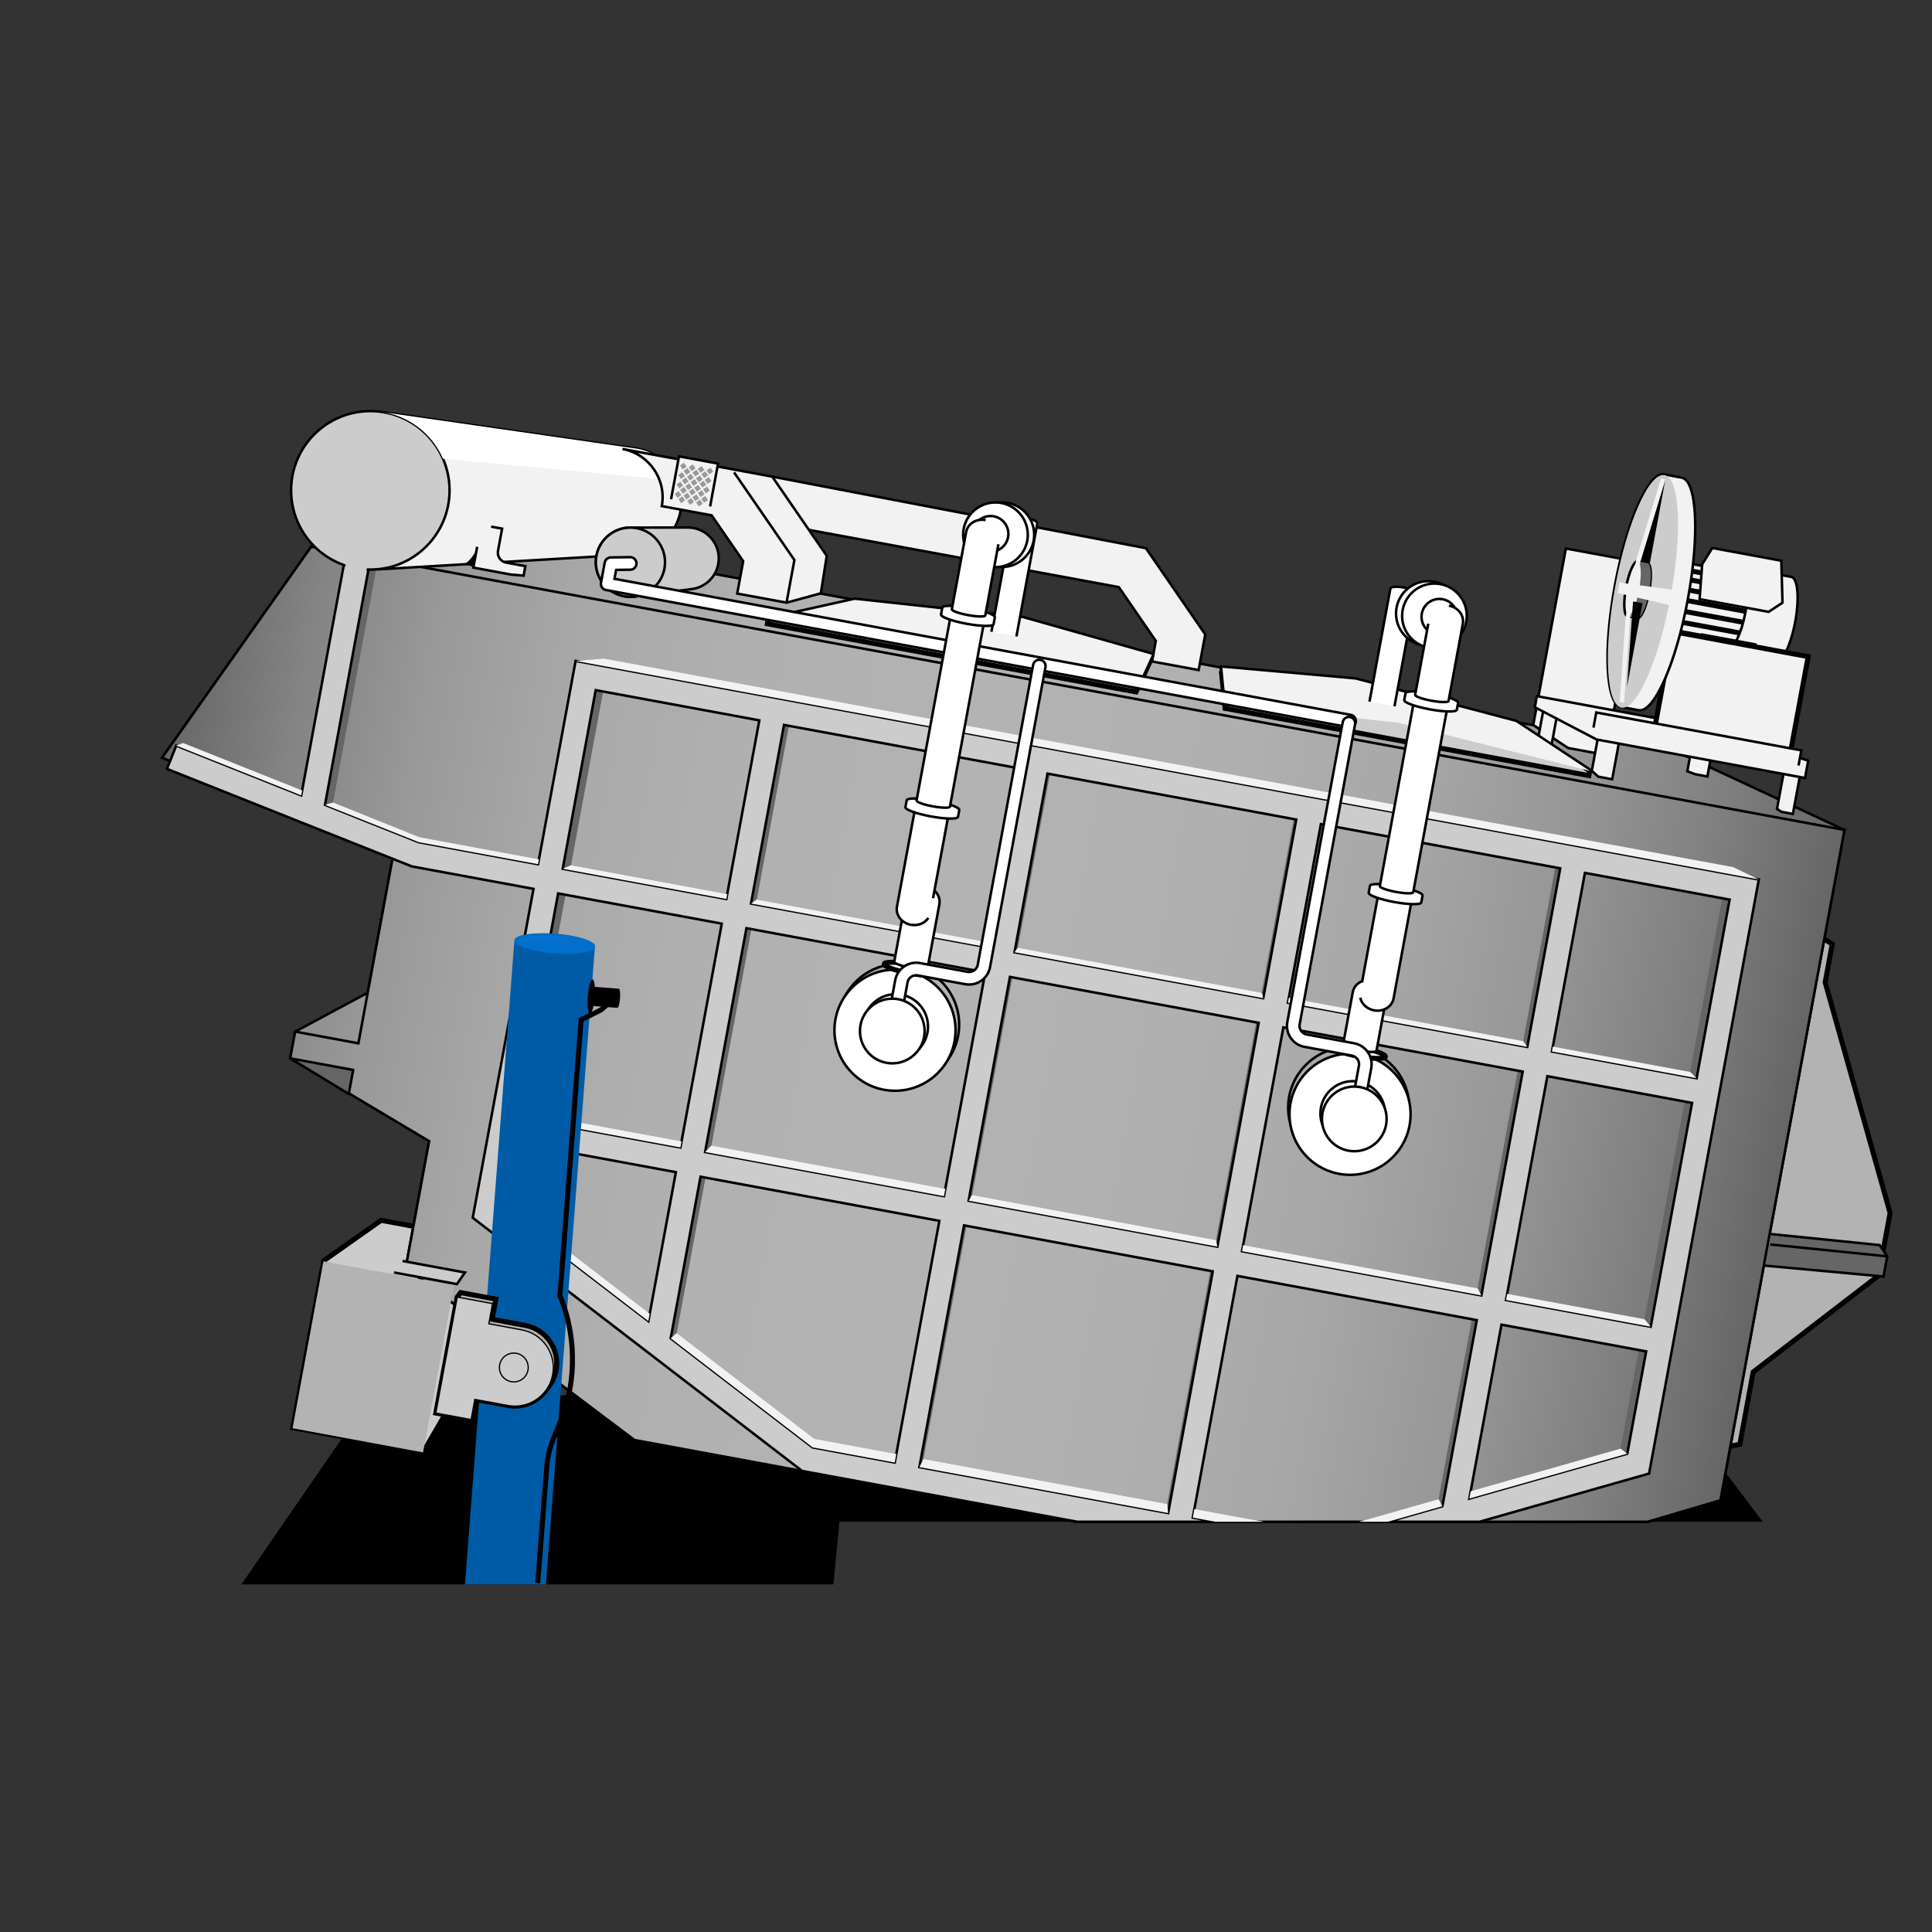 <svg version="1.1" id="Layer_1" xmlns="http://www.w3.org/2000/svg" xmlns:xlink="http://www.w3.org/1999/xlink" x="0px" y="0px" viewBox="0 0 100 100" xml:space="preserve"><rect x="0" y="0" width="100" height="100" fill="#333333" stroke="none"/><desc>Copyright Opto 22</desc> 
<g>
	<g id="common_lower">
		<polygon points="91.239,78.766 86.042,71.887 19.195,72.276 12.491,82.009 43.137,82.009 43.451,78.766 		"></polygon>
	</g>
	<g id="q3tilt">
		<g>
			<g>
				<polygon fill="#CCCCCC" stroke="#000000" stroke-width="0.26" stroke-miterlimit="10" points="21.915,75.147 15.157,73.899 
					16.754,65.258 19.725,63.164 25.452,64.222 24.145,71.298 				"></polygon>
				<g>
					<polyline fill="#B3B3B3" stroke="#000000" stroke-width="0.26" stroke-miterlimit="10" points="93.465,48.019 94.837,48.867 
						94.471,50.848 97.832,62.784 97.233,66.025 90.746,71.013 90.055,74.751 88.401,75.106 					"></polyline>
					<g>
						
							<linearGradient id="SVGID_1_" gradientUnits="userSpaceOnUse" x1="-33.084" y1="6.8" x2="53.223" y2="6.8" gradientTransform="matrix(0.983 0.182 0.182 -0.983 38.259 59.655)">
							<stop offset="0" style="stop-color:#666666"></stop>
							<stop offset="0.005" style="stop-color:#696969"></stop>
							<stop offset="0.075" style="stop-color:#848484"></stop>
							<stop offset="0.15" style="stop-color:#999999"></stop>
							<stop offset="0.234" style="stop-color:#A8A8A8"></stop>
							<stop offset="0.333" style="stop-color:#B0B0B0"></stop>
							<stop offset="0.484" style="stop-color:#B3B3B3"></stop>
							<stop offset="0.631" style="stop-color:#B0B0B0"></stop>
							<stop offset="0.739" style="stop-color:#A7A7A7"></stop>
							<stop offset="0.835" style="stop-color:#979797"></stop>
							<stop offset="0.923" style="stop-color:#808080"></stop>
							<stop offset="1" style="stop-color:#666666"></stop>
						</linearGradient>
						<polygon fill="url(#SVGID_1_)" stroke="#000000" stroke-width="0.13" stroke-miterlimit="10" points="95.47,42.957 
							86.768,38.906 29.594,28.344 16.107,28.296 8.389,39.219 20.384,44.072 19.033,51.383 15.276,53.397 15.021,54.779 
							22.211,59.065 21.001,65.614 32.836,74.534 55.749,78.766 85.278,78.766 89.047,77.654 						"></polygon>
					</g>
					<polygon fill="#F2F2F2" stroke="#000000" stroke-width="0.13" stroke-miterlimit="10" points="83.111,39.076 81.164,38.717 
						79.36,37.525 81.048,28.391 84.952,29.112 					"></polygon>
					<g>
						
							<linearGradient id="SVGID_00000098219908820881331060000011862543863012730504_" gradientUnits="userSpaceOnUse" x1="-33.084" y1="5.599" x2="53.223" y2="5.599" gradientTransform="matrix(0.983 0.182 0.182 -0.983 38.259 59.655)">
							<stop offset="0" style="stop-color:#666666"></stop>
							<stop offset="0.005" style="stop-color:#696969"></stop>
							<stop offset="0.075" style="stop-color:#848484"></stop>
							<stop offset="0.15" style="stop-color:#999999"></stop>
							<stop offset="0.234" style="stop-color:#A8A8A8"></stop>
							<stop offset="0.333" style="stop-color:#B0B0B0"></stop>
							<stop offset="0.484" style="stop-color:#B3B3B3"></stop>
							<stop offset="0.631" style="stop-color:#B0B0B0"></stop>
							<stop offset="0.739" style="stop-color:#A7A7A7"></stop>
							<stop offset="0.835" style="stop-color:#979797"></stop>
							<stop offset="0.923" style="stop-color:#808080"></stop>
							<stop offset="1" style="stop-color:#666666"></stop>
						</linearGradient>
						
							<polygon fill="url(#SVGID_00000098219908820881331060000011862543863012730504_)" stroke="#000000" stroke-width="0.13" stroke-miterlimit="10" points="
							95.47,42.957 16.107,28.296 8.389,39.219 20.384,44.072 18.549,54.002 15.276,53.397 15.021,54.779 22.211,59.065 
							21.001,65.614 32.836,74.534 55.749,78.766 85.278,78.766 89.047,77.654 						"></polygon>
					</g>
					<g>
						
							<rect x="80.192" y="46.716" transform="matrix(0.182 -0.983 0.983 0.182 19.871 124.537)" fill="none" width="9.142" height="7.226"></rect>
						
							<rect x="76.882" y="58.378" transform="matrix(0.182 -0.983 0.983 0.182 6.641 131.963)" fill="none" width="11.457" height="7.226"></rect>
						<polygon fill="none" points="76.124,77.183 83.879,74.98 84.822,69.878 77.716,68.565 						"></polygon>
						
							<rect x="69.04" y="42.1" transform="matrix(0.182 -0.983 0.983 0.182 12.77 111.885)" fill="none" width="9.142" height="12.339"></rect>
						
							<rect x="51.948" y="50.969" transform="matrix(0.182 -0.983 0.983 0.182 -9.234 103.675)" fill="none" width="11.457" height="12.833"></rect>
						
							<rect x="38.218" y="48.655" transform="matrix(0.182 -0.983 0.983 0.182 -17.963 88.035)" fill="none" width="11.392" height="12.312"></rect>
						
							<rect x="65.729" y="53.762" transform="matrix(0.182 -0.983 0.983 0.182 -0.46 119.311)" fill="none" width="11.457" height="12.339"></rect>
						
							<rect x="55.259" y="39.309" transform="matrix(0.182 -0.983 0.983 0.182 3.996 96.251)" fill="none" width="9.142" height="12.833"></rect>
						
							<rect x="49.093" y="64.232" transform="matrix(0.182 -0.983 0.983 0.182 -24.28 112.119)" fill="none" width="12.268" height="12.833"></rect>
						<polygon fill="none" points="36.516,60.954 35.03,68.998 42.143,74.468 46.393,75.254 48.622,63.19 						"></polygon>
						
							<rect x="41.491" y="37.027" transform="matrix(0.182 -0.983 0.983 0.182 -4.771 80.632)" fill="none" width="9.142" height="12.312"></rect>
						<polygon fill="none" points="68.399,79.319 70.344,78.766 65.408,78.766 						"></polygon>
						<polygon fill="none" points="76.183,68.282 64.051,66.041 61.822,78.104 65.408,78.766 70.344,78.766 74.462,77.596 						"></polygon>
						
							<rect x="29.861" y="36.923" transform="matrix(0.182 -0.983 0.983 0.182 -12.174 67.438)" fill="none" width="9.142" height="8.222"></rect>
						<polygon fill="none" points="26.308,62.366 33.629,67.997 34.982,60.671 26.898,59.177 						"></polygon>
						
							<rect x="26.551" y="48.584" transform="matrix(0.182 -0.983 0.983 0.182 -25.403 74.863)" fill="none" width="11.457" height="8.222"></rect>
						<path fill="#666666" d="M61.822,78.104l2.228-12.063l12.132,2.241l-1.721,9.314l-4.118,1.17h6.239l8.775-2.495l5.68-30.749
							l-1.332-0.642l-58.45-10.798l-1.462,0.126l-1.897,10.267l-6.176-1.141l-4.48-1.797l2.287-12.378l-1.661-0.307l-2.228,12.06
							l-6.162-2.454l-0.395,0.118L8.64,39.797l12.67,5.046l6.302,1.164l-3.145,17.024l17.049,13.104l14.237,2.63h9.655
							L61.822,78.104z M62.94,64.184l-12.618-2.331l2.081-11.265l12.618,2.331L62.94,64.184z M48.929,61.53l-12.106-2.236
							l2.069-11.201l12.106,2.236L48.929,61.53z M64.346,64.444l2.081-11.265l12.132,2.241l-2.081,11.265L64.346,64.444z
							 M83.879,74.98l-7.755,2.203l1.592-8.618l7.106,1.313L83.879,74.98z M85.117,68.281l-7.106-1.313l2.081-11.265l7.106,1.313
							L85.117,68.281z M89.142,46.493l-1.661,8.99l-7.106-1.313l1.661-8.99L89.142,46.493z M80.503,44.897l-1.661,8.99L66.71,51.645
							l1.661-8.99L80.503,44.897z M66.965,42.396l-1.661,8.99l-12.618-2.331l1.661-8.99L66.965,42.396z M52.942,39.806l-1.661,8.99
							L39.175,46.56l1.661-8.99L52.942,39.806z M31.218,35.792l8.085,1.494l-1.661,8.99l-8.085-1.494L31.218,35.792z M29.274,46.315
							l8.085,1.494l-2.081,11.265l-8.085-1.494L29.274,46.315z M33.629,67.997l-7.32-5.631l0.589-3.189l8.085,1.494L33.629,67.997z
							 M42.143,74.468l-7.113-5.471l1.486-8.044l12.106,2.236l-2.228,12.063L42.143,74.468z M47.799,75.513l2.229-12.063
							l12.618,2.331l-2.229,12.063L47.799,75.513z"></path>
					</g>
					<polyline fill="#CCCCCC" stroke="#000000" stroke-width="0.13" stroke-miterlimit="10" points="20.836,65.268 24.065,65.865 
						23.651,66.466 20.392,65.864 					"></polyline>
					<g>
						
							<rect x="76.881" y="58.378" transform="matrix(0.182 -0.983 0.983 0.182 6.582 132.282)" fill="none" width="11.782" height="7.616"></rect>
						
							<rect x="80.231" y="46.685" transform="matrix(0.182 -0.983 0.983 0.182 19.848 124.837)" fill="none" width="9.402" height="7.616"></rect>
						
							<rect x="69.014" y="42.122" transform="matrix(0.182 -0.983 0.983 0.182 12.707 112.112)" fill="none" width="9.402" height="12.598"></rect>
						
							<rect x="65.664" y="53.816" transform="matrix(0.182 -0.983 0.983 0.182 -0.56 119.556)" fill="none" width="11.782" height="12.598"></rect>
						<polygon fill="none" points="76.053,77.566 84.227,75.242 85.205,69.949 77.716,68.565 						"></polygon>
						
							<rect x="37.86" y="48.693" transform="matrix(0.182 -0.983 0.983 0.182 -18.262 88.012)" fill="none" width="11.782" height="12.572"></rect>
						<polygon fill="none" points="76.438,68.329 64.051,66.041 61.739,78.551 62.905,78.766 71.833,78.766 74.659,77.963 						"></polygon>
						<polygon fill="none" points="68.317,79.766 71.833,78.766 62.905,78.766 						"></polygon>
						
							<rect x="51.756" y="50.999" transform="matrix(0.182 -0.983 0.983 0.182 -9.415 103.777)" fill="none" width="11.782" height="13.093"></rect>
						
							<rect x="29.516" y="36.82" transform="matrix(0.182 -0.983 0.983 0.182 -12.441 67.302)" fill="none" width="9.402" height="8.611"></rect>
						<polygon fill="none" points="36.26,60.907 34.715,69.27 42.06,74.916 46.311,75.701 48.622,63.19 						"></polygon>
						
							<rect x="48.825" y="64.325" transform="matrix(0.182 -0.983 0.983 0.182 -24.532 112.262)" fill="none" width="12.723" height="13.093"></rect>
						
							<rect x="26.167" y="48.514" transform="matrix(0.182 -0.983 0.983 0.182 -25.707 74.747)" fill="none" width="11.782" height="8.611"></rect>
						
							<rect x="41.209" y="37" transform="matrix(0.182 -0.983 0.983 0.182 -4.997 80.568)" fill="none" width="9.402" height="12.572"></rect>
						<polygon fill="none" points="26.514,59.106 25.89,62.487 33.558,68.381 34.982,60.671 						"></polygon>
						
							<rect x="55.105" y="39.307" transform="matrix(0.182 -0.983 0.983 0.182 3.85 96.332)" fill="none" width="9.402" height="13.093"></rect>
						<path fill="#CCCCCC" stroke="#000000" stroke-width="0.13" stroke-miterlimit="10" d="M61.739,78.551l2.311-12.51
							l12.388,2.288l-1.78,9.634l-2.826,0.803h4.75l8.775-2.495l5.68-30.749L29.793,34.208l-1.944,10.523l-6.176-1.141l-4.851-1.932
							l2.322-12.569l-1.278-0.236l-2.275,12.315l-6.469-2.577l-0.481,1.207l12.67,5.046l6.302,1.164l-3.145,17.024l17.049,13.104
							l14.237,2.63h7.152L61.739,78.551z M63.009,64.527l-12.874-2.378l2.14-11.585l12.874,2.378L63.009,64.527z M48.858,61.913
							l-12.362-2.284l2.14-11.585l12.362,2.284L48.858,61.913z M64.287,64.763l2.14-11.585l12.388,2.288l-2.14,11.585L64.287,64.763
							z M84.227,75.242l-8.174,2.324l1.663-9.001l7.489,1.383L84.227,75.242z M85.441,68.671l-7.489-1.383l2.14-11.585l7.489,1.383
							L85.441,68.671z M89.525,46.564l-1.708,9.245l-7.489-1.383l1.708-9.245L89.525,46.564z M80.758,44.944l-1.708,9.245
							l-12.388-2.288l1.708-9.245L80.758,44.944z M67.093,42.42l-1.708,9.245l-12.874-2.378l1.708-9.245L67.093,42.42z
							 M52.942,39.806l-1.708,9.245l-12.362-2.284l1.708-9.245L52.942,39.806z M30.834,35.722l8.468,1.564l-1.708,9.245
							l-8.468-1.564L30.834,35.722z M28.89,46.244l8.468,1.564l-2.14,11.585l-8.468-1.564L28.89,46.244z M25.89,62.487l0.625-3.38
							l8.468,1.564l-1.424,7.71L25.89,62.487z M42.06,74.916l-7.345-5.646l1.545-8.363l12.362,2.284l-2.311,12.51L42.06,74.916z
							 M47.588,75.937l2.311-12.51l12.874,2.378l-2.311,12.51L47.588,75.937z"></path>
					</g>
					<path fill="#F2F2F2" stroke="#000000" stroke-width="0.13" stroke-miterlimit="10" d="M19.913,21.347L33.01,23.23
						c1.501,0.277,2.493,1.719,2.216,3.22c-0.221,1.198-1.184,2.071-2.326,2.235l-13.375,0.787"></path>
					<circle fill="#CCCCCC" stroke="#000000" stroke-width="0.13" stroke-miterlimit="10" cx="19.168" cy="25.38" r="4.101"></circle>
					<polygon fill="#F2F2F2" stroke="#000000" stroke-width="0.13" stroke-miterlimit="10" points="92.8,42.129 92.213,42.021 
						91.977,41.87 92.397,39.595 93.24,39.751 					"></polygon>
					<polygon fill="#F2F2F2" stroke="#000000" stroke-width="0.13" stroke-miterlimit="10" points="83.447,40.335 82.732,40.203 
						82.391,39.901 82.776,37.818 83.874,38.02 					"></polygon>
					<polygon fill="#F2F2F2" stroke="#000000" stroke-width="0.13" stroke-miterlimit="10" points="80.284,38.695 79.661,38.58 
						79.587,38.358 79.922,36.544 80.656,36.68 					"></polygon>
					<polygon fill="#F2F2F2" stroke="#000000" stroke-width="0.13" stroke-miterlimit="10" points="88.374,40.19 87.752,40.075 
						87.335,39.922 87.694,37.98 88.747,38.174 					"></polygon>
					<polygon fill="#F2F2F2" stroke="#000000" stroke-width="0.13" stroke-miterlimit="10" points="79.55,36.033 88.679,37.719 
						93.592,39.374 93.427,40.269 82.637,38.275 79.444,36.608 					"></polygon>
					<polygon fill="#CCCCCC" points="17.652,36.648 19.642,25.878 18.547,25.675 16.598,36.228 					"></polygon>
					<polygon fill="#F2F2F2" points="91.039,45.522 29.793,34.208 31.255,34.082 89.706,44.88 					"></polygon>
					<polygon fill="#F2F2F2" points="52.511,49.287 65.385,51.665 65.305,51.386 52.686,49.055 					"></polygon>
					<polygon fill="#F2F2F2" points="50.135,62.149 63.009,64.527 62.94,64.184 50.322,61.853 					"></polygon>
					<polygon fill="#F2F2F2" points="47.588,75.937 60.462,78.315 60.417,77.844 47.799,75.513 					"></polygon>
					<polygon fill="#F2F2F2" points="38.872,46.767 51.234,49.051 51.281,48.795 39.175,46.559 					"></polygon>
					<polygon fill="#F2F2F2" points="36.496,59.629 48.858,61.913 48.929,61.53 36.822,59.293 					"></polygon>
					<polygon fill="#F2F2F2" points="46.311,75.701 42.06,74.916 34.715,69.27 35.03,68.998 42.143,74.468 46.393,75.254 					"></polygon>
					<polygon fill="#F2F2F2" points="29.126,44.967 37.595,46.531 37.642,46.276 29.557,44.782 					"></polygon>
					<polygon fill="#F2F2F2" points="26.75,57.829 35.218,59.393 35.277,59.074 27.193,57.58 					"></polygon>
					<polygon fill="#F2F2F2" points="25.89,62.487 33.558,68.381 33.629,67.997 26.308,62.366 					"></polygon>
					<polygon fill="#F2F2F2" points="16.821,41.658 21.672,43.59 27.849,44.731 27.896,44.475 21.72,43.334 17.24,41.537 					"></polygon>
					<polygon fill="#F2F2F2" points="9.121,38.591 15.591,41.167 15.638,40.912 9.476,38.458 					"></polygon>
					<polygon fill="#F2F2F2" points="79.05,54.189 66.663,51.901 66.71,51.645 78.842,53.887 					"></polygon>
					<polygon fill="#F2F2F2" points="76.674,67.052 64.287,64.763 64.346,64.444 76.478,66.685 					"></polygon>
					<g>
						<polygon fill="none" points="70.344,78.766 65.408,78.766 68.399,79.319 						"></polygon>
						<polygon fill="#F2F2F2" points="61.822,78.104 61.739,78.551 62.905,78.766 65.408,78.766 						"></polygon>
						<polygon fill="#F2F2F2" points="74.659,77.963 74.462,77.596 70.344,78.766 71.833,78.766 						"></polygon>
					</g>
					<polygon fill="#F2F2F2" points="84.227,75.242 76.053,77.566 76.124,77.183 83.879,74.98 					"></polygon>
					<polygon fill="#F2F2F2" points="85.441,68.671 77.952,67.288 78.011,66.968 85.117,68.281 					"></polygon>
					<polygon fill="#F2F2F2" points="87.817,55.809 80.328,54.425 80.375,54.17 87.481,55.483 					"></polygon>
					<g>
						<path fill="#FFFFFF" d="M33.01,23.23l-13.097-1.883c1.392,0.257,2.489,1.189,3.016,2.396l12.123,1.124
							C34.7,24.043,33.957,23.405,33.01,23.23z"></path>
					</g>
					<path fill="#CCCCCC" stroke="#000000" stroke-width="0.13" stroke-miterlimit="10" d="M32.667,27.308
						c-0.863-0.019-1.636,0.59-1.798,1.466c-0.18,0.973,0.463,1.907,1.436,2.087c0.221,0.041,0.439,0.039,0.647,0.001l2.835-0.369
						c0.68-0.078,1.259-0.59,1.39-1.299c0.16-0.868-0.414-1.703-1.282-1.863c-0.109-0.02-0.217-0.029-0.323-0.027L32.667,27.308z"></path>
					<path fill="#CCCCCC" stroke="#000000" stroke-width="0.13" stroke-miterlimit="10" d="M34.392,29.425
						c-0.139,0.752-0.729,1.307-1.439,1.437c-0.208,0.038-0.427,0.04-0.647-0.001c-0.973-0.18-1.616-1.114-1.436-2.087
						c0.162-0.876,0.935-1.484,1.798-1.466c0.095,0.002,0.192,0.012,0.289,0.03C33.929,27.518,34.572,28.452,34.392,29.425z"></path>
					<polyline fill="#666666" stroke="#000000" stroke-width="0.13" stroke-miterlimit="10" points="91.362,65.51 97.489,66.073 
						97.682,65.029 97.293,64.446 91.663,63.875 					"></polyline>
					
						<line fill="none" stroke="#000000" stroke-width="0.13" stroke-miterlimit="10" x1="97.682" y1="65.029" x2="91.631" y2="64.414"></line>
					<polygon fill="#666666" stroke="#000000" stroke-width="0.13" stroke-linejoin="round" stroke-miterlimit="10" points="
						15.021,54.779 18.28,55.381 18.051,56.623 					"></polygon>
					<path fill="none" stroke="#000000" stroke-width="0.26" stroke-miterlimit="10" d="M26.681,34.741"></path>
					<polyline fill="#F2F2F2" stroke="#000000" stroke-width="0.13" points="39.971,24.67 59.313,28.375 62.383,32.836 
						62.223,33.703 62.042,34.682 59.628,34.236 59.824,33.173 57.91,30.39 40.929,27.254 					"></polyline>
					<path fill="#F2F2F2" stroke="#000000" stroke-width="0.13" stroke-miterlimit="10" d="M42.487,30.709l0.306-1.939l-2.821-4.1
						l-7.755-1.433c1.38,0.255,2.292,1.58,2.037,2.96l2.58,0.477l1.633,2.373l-0.309,1.675l2.554,0.472L42.487,30.709z"></path>
					<polyline fill="#F2F2F2" stroke="#000000" stroke-width="0.13" stroke-miterlimit="10" points="40.71,31.193 41.118,28.986 
						37.996,24.449 					"></polyline>
					<polyline fill="#F2F2F2" stroke="#000000" stroke-width="0.13" stroke-miterlimit="10" points="34.734,25.839 35.144,23.621 
						37.166,23.995 36.756,26.213 					"></polyline>
					<g>
						
							<rect x="35.232" y="23.999" transform="matrix(0.824 -0.567 0.567 0.824 -7.445 24.295)" fill="#999999" width="0.25" height="0.25"></rect>
						
							<rect x="35.691" y="24.083" transform="matrix(0.824 -0.567 0.567 0.824 -7.412 24.57)" fill="#999999" width="0.25" height="0.25"></rect>
						
							<rect x="36.15" y="24.169" transform="matrix(0.824 -0.567 0.567 0.824 -7.38 24.845)" fill="#999999" width="0.25" height="0.25"></rect>
						
							<rect x="36.609" y="24.253" transform="matrix(0.824 -0.567 0.567 0.824 -7.347 25.12)" fill="#999999" width="0.25" height="0.25"></rect>
					</g>
					<g>
						
							<rect x="35.422" y="24.274" transform="matrix(0.824 -0.567 0.567 0.824 -7.568 24.451)" fill="#999999" width="0.25" height="0.25"></rect>
						
							<rect x="35.881" y="24.36" transform="matrix(0.824 -0.567 0.567 0.824 -7.536 24.726)" fill="#999999" width="0.25" height="0.25"></rect>
						
							<rect x="36.339" y="24.443" transform="matrix(0.824 -0.567 0.567 0.824 -7.502 25.001)" fill="#999999" width="0.25" height="0.25"></rect>
					</g>
					<g>
						
							<rect x="35.143" y="24.489" transform="matrix(0.824 -0.567 0.567 0.824 -7.739 24.33)" fill="#999999" width="0.25" height="0.25"></rect>
						
							<rect x="35.6" y="24.573" transform="matrix(0.824 -0.567 0.567 0.824 -7.706 24.604)" fill="#999999" width="0.25" height="0.25"></rect>
						
							<rect x="36.059" y="24.658" transform="matrix(0.824 -0.567 0.567 0.824 -7.673 24.88)" fill="#999999" width="0.25" height="0.25"></rect>
						
							<rect x="36.518" y="24.743" transform="matrix(0.824 -0.567 0.567 0.824 -7.641 25.154)" fill="#999999" width="0.25" height="0.25"></rect>
					</g>
					<g>
						
							<rect x="35.332" y="24.764" transform="matrix(0.824 -0.567 0.567 0.824 -7.862 24.486)" fill="#999999" width="0.25" height="0.25"></rect>
						
							<rect x="35.791" y="24.848" transform="matrix(0.824 -0.567 0.567 0.824 -7.829 24.761)" fill="#999999" width="0.25" height="0.25"></rect>
						
							<rect x="36.248" y="24.933" transform="matrix(0.824 -0.567 0.567 0.824 -7.796 25.035)" fill="#999999" width="0.25" height="0.25"></rect>
					</g>
					<g>
						
							<rect x="35.052" y="24.978" transform="matrix(0.824 -0.567 0.567 0.824 -8.032 24.365)" fill="#999999" width="0.25" height="0.25"></rect>
						
							<rect x="35.511" y="25.063" transform="matrix(0.824 -0.567 0.567 0.824 -7.999 24.64)" fill="#999999" width="0.25" height="0.25"></rect>
						
							<rect x="35.968" y="25.147" transform="matrix(0.824 -0.567 0.567 0.824 -7.966 24.914)" fill="#999999" width="0.25" height="0.25"></rect>
						
							<rect x="36.427" y="25.232" transform="matrix(0.824 -0.567 0.567 0.824 -7.934 25.189)" fill="#999999" width="0.25" height="0.25"></rect>
					</g>
					<g>
						
							<rect x="35.241" y="25.253" transform="matrix(0.824 -0.567 0.567 0.824 -8.155 24.521)" fill="#999999" width="0.25" height="0.25"></rect>
						
							<rect x="35.699" y="25.338" transform="matrix(0.824 -0.567 0.567 0.824 -8.122 24.796)" fill="#999999" width="0.25" height="0.25"></rect>
						
							<rect x="36.159" y="25.423" transform="matrix(0.824 -0.567 0.567 0.824 -8.089 25.071)" fill="#999999" width="0.25" height="0.25"></rect>
					</g>
					<g>
						
							<rect x="34.961" y="25.467" transform="matrix(0.824 -0.567 0.567 0.824 -8.325 24.4)" fill="#999999" width="0.25" height="0.25"></rect>
						
							<rect x="35.42" y="25.551" transform="matrix(0.824 -0.567 0.567 0.824 -8.292 24.675)" fill="#999999" width="0.25" height="0.25"></rect>
						
							<rect x="35.879" y="25.637" transform="matrix(0.824 -0.567 0.567 0.824 -8.26 24.95)" fill="#999999" width="0.25" height="0.25"></rect>
						
							<rect x="36.336" y="25.721" transform="matrix(0.824 -0.567 0.567 0.824 -8.227 25.224)" fill="#999999" width="0.25" height="0.25"></rect>
					</g>
					<g>
						
							<rect x="35.152" y="25.742" transform="matrix(0.824 -0.567 0.567 0.824 -8.448 24.556)" fill="#999999" width="0.25" height="0.25"></rect>
						
							<rect x="35.609" y="25.827" transform="matrix(0.824 -0.567 0.567 0.824 -8.415 24.831)" fill="#999999" width="0.25" height="0.25"></rect>
						
							<rect x="36.068" y="25.912" transform="matrix(0.824 -0.567 0.567 0.824 -8.383 25.105)" fill="#999999" width="0.25" height="0.25"></rect>
					</g>
					<g>
						<path fill="#F2F2F2" stroke="#000000" stroke-width="0.13" stroke-miterlimit="10" d="M90.214,29.397
							c-0.336-0.062-0.791,0.876-1.017,2.094c-0.225,1.219-0.135,2.257,0.201,2.319l2.506,0.463
							c0.336,0.062,0.791-0.876,1.017-2.094c0.225-1.219,0.135-2.257-0.201-2.319L90.214,29.397z"></path>
						<path fill="#F2F2F2" stroke="#000000" stroke-width="0.13" stroke-miterlimit="10" d="M87.179,29.119
							c-0.295-0.054-0.693,0.767-0.891,1.835c-0.197,1.068-0.118,1.978,0.176,2.032l2.985,0.551
							c0.295,0.054,0.693-0.767,0.891-1.835c0.197-1.068,0.118-1.978-0.176-2.032L87.179,29.119z"></path>
						
							<line fill="none" stroke="#000000" stroke-width="0.26" stroke-linecap="round" stroke-miterlimit="10" x1="87.356" y1="29.521" x2="90.243" y2="30.054"></line>
						
							<line fill="none" stroke="#000000" stroke-width="0.26" stroke-linecap="round" stroke-miterlimit="10" x1="87.434" y1="30.006" x2="90.32" y2="30.54"></line>
						
							<line fill="none" stroke="#000000" stroke-width="0.26" stroke-linecap="round" stroke-miterlimit="10" x1="87.401" y1="30.541" x2="90.287" y2="31.075"></line>
						
							<line fill="none" stroke="#000000" stroke-width="0.26" stroke-linecap="round" stroke-miterlimit="10" x1="87.365" y1="31.091" x2="90.252" y2="31.625"></line>
						
							<line fill="none" stroke="#000000" stroke-width="0.26" stroke-linecap="round" stroke-miterlimit="10" x1="87.26" y1="31.659" x2="90.147" y2="32.193"></line>
						
							<line fill="none" stroke="#000000" stroke-width="0.26" stroke-linecap="round" stroke-miterlimit="10" x1="87.091" y1="32.216" x2="89.978" y2="32.749"></line>
						
							<line fill="none" stroke="#000000" stroke-width="0.26" stroke-linecap="round" stroke-miterlimit="10" x1="86.868" y1="32.711" x2="89.754" y2="33.245"></line>
					</g>
					<polygon fill="#CCCCCC" stroke="#000000" stroke-width="0.26" stroke-miterlimit="10" points="59.621,33.893 52.917,31.994 
						44.242,31.052 39.764,32.046 39.72,32.288 58.804,35.813 59.576,34.135 					"></polygon>
					<polygon fill="#CCCCCC" stroke="#000000" stroke-width="0.26" stroke-miterlimit="10" points="63.27,34.567 70.158,35.179 
						78.458,37.373 82.285,39.901 82.24,40.143 63.411,36.665 63.226,34.809 					"></polygon>
					<polygon fill="#F2F2F2" points="58.849,35.572 49.868,33.252 39.764,32.046 44.242,31.052 52.917,31.994 59.621,33.893 					
						"></polygon>
					<polygon fill="#F2F2F2" points="63.456,36.423 72.362,37.407 82.285,39.901 78.458,37.373 70.158,35.179 63.27,34.567 					"></polygon>
					<g>
						
							<polyline fill="none" stroke="#000000" stroke-width="0.779" stroke-linecap="round" stroke-linejoin="round" stroke-miterlimit="10" points="
							69.855,37.32 31.426,30.22 31.619,29.177 32.619,29.163 						"></polyline>
						
							<polyline fill="none" stroke="#FFFFFF" stroke-width="0.52" stroke-linecap="round" stroke-linejoin="round" stroke-miterlimit="10" points="
							69.855,37.32 31.426,30.22 31.619,29.177 32.619,29.163 						"></polyline>
					</g>
					<g>
						<circle fill="none" stroke="#000000" stroke-width="0.13" stroke-miterlimit="10" cx="46.512" cy="53.029" r="3.134"></circle>
						<circle fill="#FFFFFF" stroke="#000000" stroke-width="0.13" stroke-miterlimit="10" cx="46.325" cy="53.324" r="3.134"></circle>
						<circle fill="none" stroke="#000000" stroke-width="0.13" stroke-miterlimit="10" cx="46.36" cy="53.133" r="1.674"></circle>
						
							<ellipse transform="matrix(0.182 -0.983 0.983 0.182 -10.713 87.356)" fill="#FFFFFF" stroke="#000000" stroke-width="0.26" stroke-miterlimit="10.001" cx="47.131" cy="50.115" rx="0.232" ry="1.384"></ellipse>
						<path fill="#FFFFFF" stroke="#000000" stroke-width="0.13" stroke-miterlimit="10" d="M46.284,49.782
							c-0.015,0.08,0.36,0.217,0.838,0.305s0.876,0.095,0.891,0.015l0.609-3.298c0.079-0.428-0.244-0.846-0.721-0.934
							c-0.477-0.088-0.928,0.187-1.007,0.615L46.284,49.782z"></path>
						<path fill="#FFFFFF" stroke="#000000" stroke-width="0.13" stroke-miterlimit="10" d="M48.051,47.511
							c-0.176,0.273-0.532,0.424-0.904,0.356c-0.477-0.088-0.8-0.506-0.721-0.934l0.929-5.03l1.729,0.319l-0.789,4.269"></path>
						<path fill="#FFFFFF" stroke="#000000" stroke-width="0.13" stroke-miterlimit="10" d="M49.652,41.922
							c0.023-0.126-0.567-0.341-1.318-0.48s-1.38-0.149-1.403-0.023l-0.066,0.359c-0.023,0.126,0.567,0.341,1.318,0.48
							s1.38,0.149,1.403,0.023L49.652,41.922z"></path>
						<path fill="#FFFFFF" stroke="#000000" stroke-width="0.13" stroke-miterlimit="10" d="M50.916,32.297
							c0.015-0.08-0.36-0.217-0.838-0.305c-0.477-0.088-0.876-0.095-0.891-0.015l-1.746,9.454c-0.015,0.08,0.36,0.217,0.838,0.305
							c0.477,0.088,0.876,0.095,0.891,0.015L50.916,32.297z"></path>
						<path fill="#FFFFFF" stroke="#000000" stroke-width="0.13" stroke-miterlimit="10" d="M72.179,36.557l1.081-5.852
							c0.018-0.098-0.257-0.231-0.615-0.297c-0.358-0.066-0.662-0.04-0.68,0.057l-1.081,5.852"></path>
						<path fill="#FFFFFF" stroke="#000000" stroke-width="0.13" stroke-miterlimit="10" d="M52.61,32.942l1.081-5.852
							c0.018-0.098-0.257-0.231-0.615-0.297s-0.662-0.04-0.68,0.057l-1.081,5.852"></path>
						<path fill="#FFFFFF" stroke="#000000" stroke-width="0.13" stroke-miterlimit="10" d="M51.494,31.949
							c0.023-0.126-0.567-0.341-1.318-0.48s-1.38-0.149-1.403-0.023l-0.066,0.359c-0.023,0.126,0.567,0.341,1.318,0.48
							s1.38,0.149,1.403,0.023L51.494,31.949z"></path>
						<circle fill="#FFFFFF" stroke="#000000" stroke-width="0.13" stroke-miterlimit="10" cx="51.856" cy="27.676" r="1.674"></circle>
						<circle fill="#FFFFFF" stroke="#000000" stroke-width="0.13" stroke-miterlimit="10" cx="51.525" cy="27.681" r="1.674"></circle>
						<circle fill="#FFFFFF" stroke="#000000" stroke-width="0.13" stroke-miterlimit="10" cx="51.269" cy="27.634" r="0.925"></circle>
						<path fill="#FFFFFF" stroke="#000000" stroke-width="0.13" stroke-miterlimit="10" d="M51.678,28.172l-0.68,3.681
							c-0.015,0.08-0.414,0.074-0.891-0.015c-0.477-0.088-0.852-0.225-0.838-0.305l0.739-4c0.079-0.428,0.53-0.703,1.007-0.615"></path>
						<g>
							
								<path fill="none" stroke="#000000" stroke-width="0.779" stroke-linecap="round" stroke-linejoin="round" stroke-miterlimit="10" d="
								M46.381,52.277l0.274-1.484c0.078-0.423,0.485-0.703,0.908-0.625l2.455,0.454c0.423,0.078,0.83-0.202,0.908-0.625
								l2.868-15.523"></path>
							
								<path fill="none" stroke="#FFFFFF" stroke-width="0.52" stroke-linecap="round" stroke-linejoin="round" stroke-miterlimit="10" d="
								M46.381,52.277l0.274-1.484c0.078-0.423,0.485-0.703,0.908-0.625l2.455,0.454c0.423,0.078,0.83-0.202,0.908-0.625
								l2.868-15.523"></path>
						</g>
						<circle fill="#FFFFFF" stroke="#000000" stroke-width="0.13" stroke-miterlimit="10" cx="46.185" cy="53.365" r="1.674"></circle>
					</g>
					<g>
						<circle fill="#FFFFFF" stroke="#000000" stroke-width="0.13" stroke-miterlimit="10" cx="73.932" cy="31.754" r="1.674"></circle>
						<circle fill="none" stroke="#000000" stroke-width="0.13" stroke-miterlimit="10" cx="69.809" cy="57.332" r="3.134"></circle>
						<circle fill="#FFFFFF" stroke="#000000" stroke-width="0.13" stroke-miterlimit="10" cx="69.878" cy="57.675" r="3.134"></circle>
						<circle fill="none" stroke="#000000" stroke-width="0.13" stroke-miterlimit="10" cx="70.018" cy="57.635" r="1.674"></circle>
						
							<ellipse transform="matrix(0.182 -0.983 0.983 0.182 4.066 113.691)" fill="#FFFFFF" stroke="#000000" stroke-width="0.26" stroke-miterlimit="10.001" cx="70.344" cy="54.402" rx="0.232" ry="1.384"></ellipse>
						<path fill="#FFFFFF" stroke="#000000" stroke-width="0.13" stroke-miterlimit="10" d="M71.246,54.393
							c-0.015,0.08-0.414,0.074-0.891-0.015c-0.477-0.088-0.852-0.225-0.838-0.305l0.503-2.723c0.079-0.428,0.53-0.703,1.007-0.615
							c0.477,0.088,0.8,0.506,0.721,0.934L71.246,54.393z"></path>
						<path fill="#FFFFFF" stroke="#000000" stroke-width="0.13" stroke-miterlimit="10" d="M70.407,51.641
							c0.067,0.318,0.346,0.587,0.717,0.655c0.477,0.088,0.928-0.187,1.007-0.615l0.929-5.03l-1.729-0.319l-0.836,4.524"></path>
						<path fill="#FFFFFF" stroke="#000000" stroke-width="0.13" stroke-miterlimit="10" d="M70.909,45.849
							c0.023-0.126,0.651-0.116,1.403,0.023c0.751,0.139,1.342,0.354,1.318,0.48l-0.066,0.359c-0.023,0.126-0.651,0.116-1.403-0.023
							c-0.751-0.139-1.342-0.354-1.318-0.48L70.909,45.849z"></path>
						<path fill="#FFFFFF" stroke="#000000" stroke-width="0.13" stroke-miterlimit="10" d="M73.166,36.408
							c0.015-0.08,0.414-0.074,0.891,0.015s0.852,0.225,0.838,0.305l-1.746,9.454c-0.015,0.08-0.414,0.074-0.891-0.015
							s-0.852-0.225-0.838-0.305L73.166,36.408z"></path>
						<path fill="#FFFFFF" stroke="#000000" stroke-width="0.13" stroke-miterlimit="10" d="M72.751,35.876
							c0.023-0.126,0.651-0.116,1.403,0.023c0.751,0.139,1.342,0.354,1.318,0.48l-0.066,0.359c-0.023,0.126-0.651,0.116-1.403-0.023
							c-0.751-0.139-1.342-0.354-1.318-0.48L72.751,35.876z"></path>
						<circle fill="#FFFFFF" stroke="#000000" stroke-width="0.13" stroke-miterlimit="10" cx="74.247" cy="31.879" r="1.674"></circle>
						<circle fill="#FFFFFF" stroke="#000000" stroke-width="0.13" stroke-miterlimit="10" cx="74.503" cy="31.926" r="0.925"></circle>
						<path fill="#FFFFFF" stroke="#000000" stroke-width="0.13" stroke-miterlimit="10" d="M73.928,32.282l-0.68,3.681
							c-0.015,0.08,0.36,0.217,0.838,0.305c0.477,0.088,0.876,0.095,0.891,0.015l0.739-4c0.079-0.428-0.244-0.846-0.721-0.934"></path>
						<g>
							
								<path fill="none" stroke="#000000" stroke-width="0.779" stroke-linecap="round" stroke-linejoin="round" stroke-miterlimit="10" d="
								M70.382,56.711l0.274-1.484c0.078-0.423-0.202-0.83-0.625-0.908l-2.455-0.454c-0.423-0.078-0.703-0.485-0.625-0.908
								l2.868-15.523"></path>
							
								<path fill="none" stroke="#FFFFFF" stroke-width="0.52" stroke-linecap="round" stroke-linejoin="round" stroke-miterlimit="10" d="
								M70.382,56.711l0.274-1.484c0.078-0.423-0.202-0.83-0.625-0.908l-2.455-0.454c-0.423-0.078-0.703-0.485-0.625-0.908
								l2.868-15.523"></path>
						</g>
						<circle fill="#FFFFFF" stroke="#000000" stroke-width="0.13" stroke-miterlimit="10" cx="70.098" cy="57.914" r="1.674"></circle>
					</g>
					
						<rect x="86.887" y="32.368" transform="matrix(0.182 -0.983 0.983 0.182 37.962 117.496)" fill="#F2F2F2" stroke="#000000" stroke-width="0.26" stroke-miterlimit="10.001" width="5.382" height="7.141"></rect>
					<polyline fill="#F2F2F2" stroke="#000000" stroke-width="0.13" stroke-miterlimit="10" points="93.092,39.622 93.237,38.839 
						82.622,36.878 82.478,37.661 					"></polyline>
					<g>
						<path fill="#F2F2F2" stroke="#000000" stroke-width="0.13" stroke-miterlimit="10" d="M86.131,24.552
							c-0.792-0.146-1.931,2.43-2.545,5.755s-0.47,6.138,0.321,6.284l0.913,0.169c0.792,0.146,1.931-2.43,2.545-5.755
							s0.47-6.138-0.321-6.284L86.131,24.552z"></path>
						
							<ellipse transform="matrix(0.182 -0.983 0.983 0.182 39.514 108.624)" fill="#CCCCCC" cx="85.024" cy="30.57" rx="6.122" ry="1.458"></ellipse>
						<path fill="#F2F2F2" stroke="#000000" stroke-width="0.13" stroke-miterlimit="10" d="M84.758,31.989
							c0.186,0.034,0.455-0.572,0.599-1.355c0.145-0.783,0.111-1.445-0.076-1.48l-0.52-0.096c-0.186-0.034-0.455,0.572-0.599,1.355
							s-0.111,1.445,0.076,1.48L84.758,31.989z"></path>
						<path fill="#666666" d="M85.281,29.155l-0.52-0.096c0.186,0.034,0.22,0.697,0.076,1.48c-0.145,0.783-0.413,1.389-0.599,1.355
							l0.52,0.096c0.186,0.034,0.455-0.572,0.599-1.355C85.501,29.852,85.468,29.189,85.281,29.155z"></path>
						<polygon points="84.912,29.043 86.2,24.807 85.401,29.133 						"></polygon>
						<polygon points="84.216,35.548 84.526,31.132 85.015,31.222 						"></polygon>
						<polygon fill="#F2F2F2" points="85.972,24.765 84.684,29 84.145,31.92 83.834,36.336 84.063,36.378 84.373,31.962 
							84.912,29.043 86.2,24.807 						"></polygon>
						<polygon fill="#F2F2F2" points="86.396,31.318 83.732,30.694 83.832,30.154 86.543,30.523 						"></polygon>
					</g>
					<path fill="#FFFFFF" stroke="#000000" stroke-width="0.195" stroke-miterlimit="10" d="M53.094,27.612"></path>
					
						<line fill="none" stroke="#000000" stroke-width="0.26" stroke-miterlimit="10" x1="88.022" y1="32.898" x2="90.909" y2="33.431"></line>
					<polygon fill="#F2F2F2" stroke="#000000" stroke-width="0.13" stroke-linecap="round" stroke-miterlimit="10" points="
						88.105,29.204 88.628,28.363 92.2,29.023 92.262,31.196 91.542,31.67 87.97,31.011 					"></polygon>
					<path fill="#F2F2F2" stroke="#000000" stroke-width="0.13" stroke-miterlimit="10" d="M24.699,28.303L24.5,29.379
						l1.952,0.361l0.651,0.054l0.09-0.489l-1-0.185c-0.282-0.052-0.469-0.323-0.417-0.605l0.213-1.152l-0.568-0.105"></path>
					<path d="M24.596,28.588c0,0-0.295,0.502-0.567,0.604l0.429,0.141L24.596,28.588z"></path>
				</g>
				<g>
					<g>
						<path fill="#005BA6" d="M30.794,48.983c0.021-0.274-0.895-0.568-2.045-0.656c-1.151-0.088-2.101,0.062-2.122,0.336
							L24.066,82.01h4.192L30.794,48.983z"></path>
						
							<ellipse transform="matrix(0.077 -0.997 0.997 0.077 -22.166 73.712)" fill="#0070CC" cx="28.713" cy="48.823" rx="0.498" ry="2.09"></ellipse>
					</g>
					<ellipse transform="matrix(0.077 -0.997 0.997 0.077 -23.16 78.117)" cx="30.594" cy="51.562" rx="0.893" ry="0.179"></ellipse>
					<path d="M30.533,52.057c-0.055-0.004-0.082-0.23-0.061-0.504c0.021-0.274,0.083-0.493,0.137-0.488l1.422,0.109
						c0.055,0.004,0.082,0.23,0.061,0.504c-0.021,0.274-0.083,0.493-0.137,0.488L30.533,52.057z"></path>
					<path fill="none" stroke="#000000" stroke-width="0.26" stroke-miterlimit="10" d="M31.828,51.657l-0.712,0.611l-1.038,0.519
						l-1.097,14.287c0,0,0.804,1.659,0.626,3.974c-0.178,2.315-1.185,3.302-1.297,4.757l-0.478,6.136"></path>
				</g>
				<g>
					
						<rect x="14.945" y="66.768" transform="matrix(0.182 -0.983 0.983 0.182 -53.211 76.465)" fill="#B3B3B3" width="8.787" height="6.872"></rect>
					<path fill="#B3B3B3" stroke="#000000" stroke-width="0.26" stroke-miterlimit="10" d="M28.781,70.921
						c0.2-1.081-0.515-2.119-1.596-2.319l-1.71-0.316l0.193-1.044l-1.827-0.337l-0.175,0.232l-1.109,6.002l1.827,0.337l0.175-0.232
						l0.146-0.788l1.582,0.292c0.82,0.151,1.614-0.224,2.038-0.885C28.551,71.604,28.714,71.284,28.781,70.921z"></path>
					<path fill="#CCCCCC" stroke="#000000" stroke-width="0.065" stroke-miterlimit="10" d="M27.011,68.834l-1.71-0.316l0.193-1.044
						l-1.827-0.337l-1.109,6.002l1.827,0.337l0.193-1.044l1.71,0.316c1.081,0.2,2.119-0.515,2.319-1.596
						C28.806,70.072,28.092,69.034,27.011,68.834z"></path>
					<circle fill="#CCCCCC" stroke="#000000" stroke-width="0.065" stroke-miterlimit="10" cx="26.595" cy="70.781" r="0.746"></circle>
				</g>
			</g>
		</g>
	</g>
</g>
</svg>